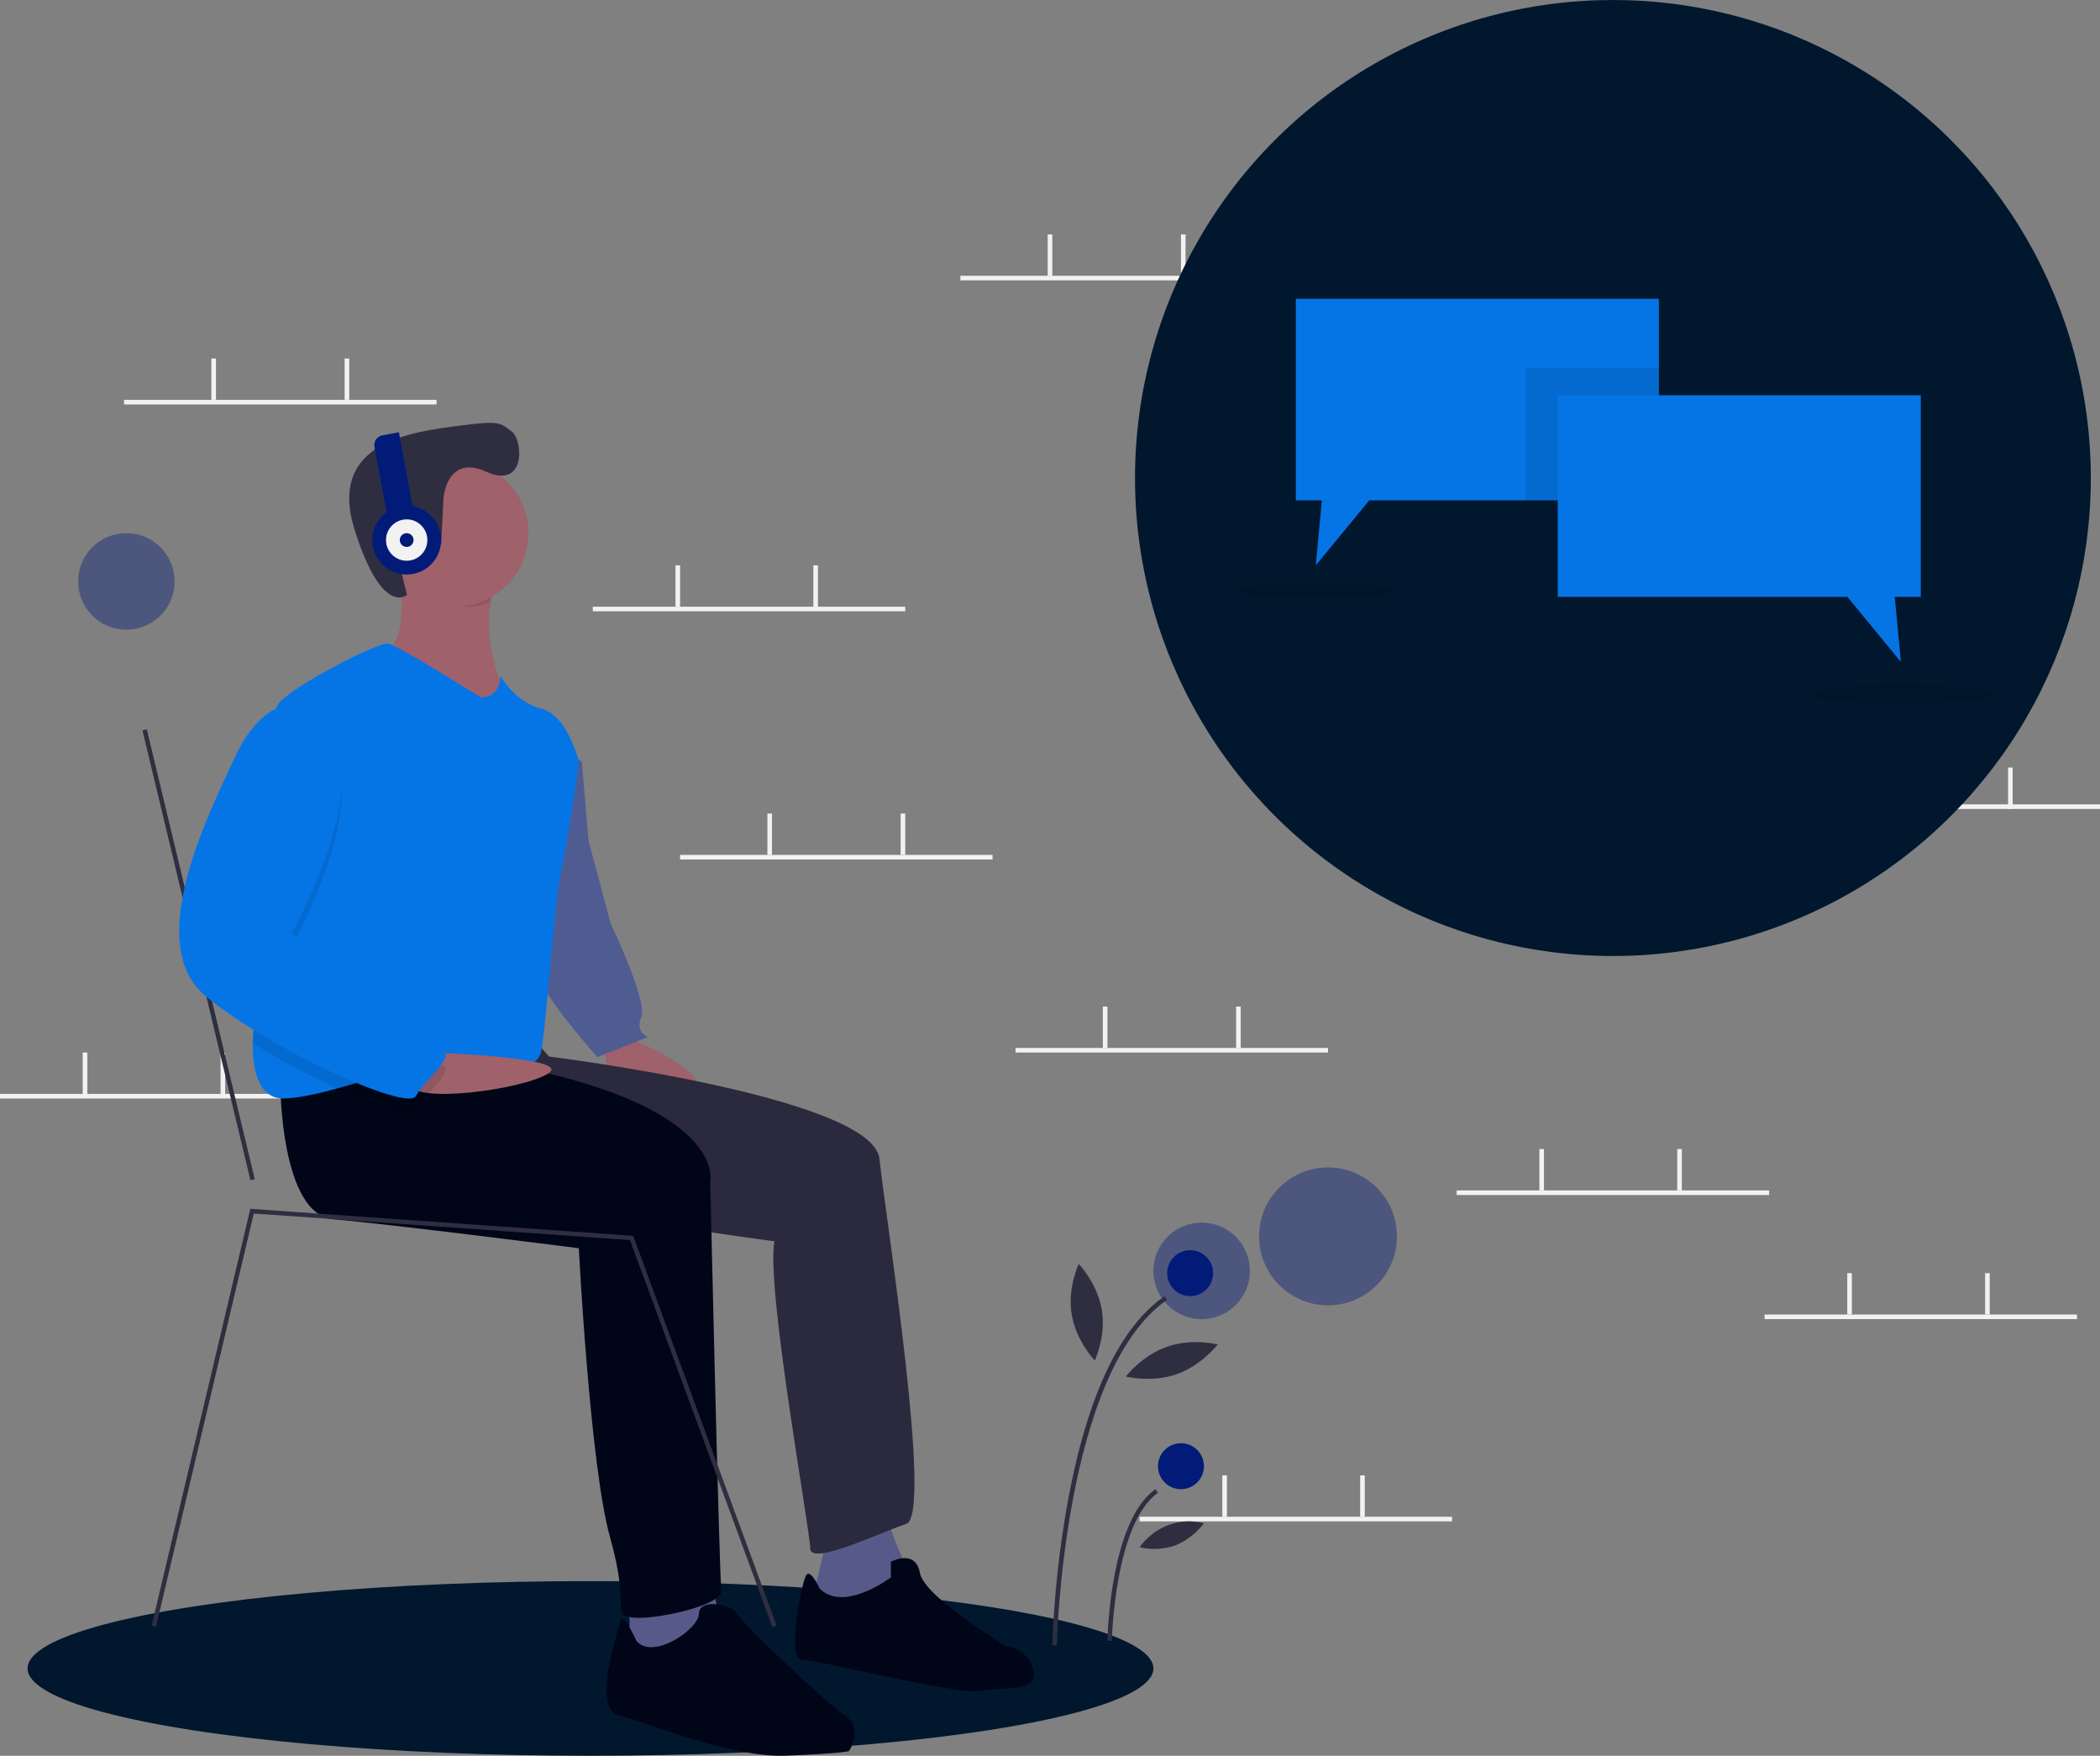 <svg xmlns="http://www.w3.org/2000/svg" width="457" height="382" viewBox="0 0 457 382">
  <rect x="0" y="0" width="457" height="382" fill="#808080" stroke="none"/>
  <g fill="none">
    <ellipse cx="128.5" cy="363" fill="#01172E" rx="122.5" ry="19"/>
    <rect width="68" height="1" x="27" y="87" fill="#F2F2F2"/>
    <rect width="1" height="9" x="46" y="78" fill="#F2F2F2"/>
    <rect width="1" height="9" x="75" y="78" fill="#F2F2F2"/>
    <rect width="68" height="1" x="209" y="60" fill="#F2F2F2"/>
    <rect width="1" height="9" x="228" y="51" fill="#F2F2F2"/>
    <rect width="1" height="9" x="257" y="51" fill="#F2F2F2"/>
    <rect width="68" height="1" x="248" y="330" fill="#F2F2F2"/>
    <rect width="1" height="9" x="266" y="321" fill="#F2F2F2"/>
    <rect width="1" height="9" x="296" y="321" fill="#F2F2F2"/>
    <rect width="68" height="1" x="384" y="286" fill="#F2F2F2"/>
    <rect width="1" height="9" x="402" y="277" fill="#F2F2F2"/>
    <rect width="1" height="9" x="432" y="277" fill="#F2F2F2"/>
    <rect width="68" height="1" x="389" y="175" fill="#F2F2F2"/>
    <rect width="1" height="9" x="408" y="167" fill="#F2F2F2"/>
    <rect width="1" height="9" x="437" y="167" fill="#F2F2F2"/>
    <rect width="68" height="1" x="148" y="186" fill="#F2F2F2"/>
    <rect width="1" height="9" x="167" y="177" fill="#F2F2F2"/>
    <rect width="1" height="9" x="196" y="177" fill="#F2F2F2"/>
    <rect width="68" height="1" x="317" y="259" fill="#F2F2F2"/>
    <rect width="1" height="9" x="335" y="250" fill="#F2F2F2"/>
    <rect width="1" height="9" x="365" y="250" fill="#F2F2F2"/>
    <rect width="68" height="1" x="221" y="228" fill="#F2F2F2"/>
    <rect width="1" height="9" x="240" y="219" fill="#F2F2F2"/>
    <rect width="1" height="9" x="269" y="219" fill="#F2F2F2"/>
    <rect width="68" height="1" x="129" y="132" fill="#F2F2F2"/>
    <rect width="1" height="9" x="147" y="123" fill="#F2F2F2"/>
    <rect width="1" height="9" x="177" y="123" fill="#F2F2F2"/>
    <rect width="68" height="1" y="238" fill="#F2F2F2"/>
    <rect width="1" height="9" x="18" y="229" fill="#F2F2F2"/>
    <rect width="1" height="9" x="48" y="229" fill="#F2F2F2"/>
    <circle cx="351" cy="104" r="104" fill="#01172E"/>
    <polygon fill="#2F2E41" points="42.728 157.413 43.698 157.413 43.72 258.062 42.75 258.061" transform="rotate(-13.486 43.224 207.737)"/>
    <path fill="#9F616A" d="M137.245,226 C137.245,226 157.049,234.044 150.77,238.776 C144.491,243.507 131.449,233.098 131.932,231.678 C132.415,230.259 130,226.946 130,226.946 L137.245,226 Z"/>
    <path fill="#575A88" d="M120.396,160 L126.625,165.833 L128.062,182.847 L132.854,200.833 C132.854,200.833 141,217.847 139.562,221.25 C138.125,224.653 141,225.625 141,225.625 L129.979,230 C129.979,230 118,216.389 118,213.472 C118,210.556 120.396,160 120.396,160 Z"/>
    <path fill="#0575E6" d="M120.396,160 L126.625,165.833 L128.062,182.847 L132.854,200.833 C132.854,200.833 141,217.847 139.562,221.25 C138.125,224.653 141,225.625 141,225.625 L129.979,230 C129.979,230 118,216.389 118,213.472 C118,210.556 120.396,160 120.396,160 Z" opacity=".1"/>
    <path fill="#575A88" d="M179.945,334.395 C179.945,334.395 177.506,345.628 177.018,346.605 C176.53,347.581 186.289,351 186.289,351 L198,342.698 C198,342.698 193.12,331.953 193.12,330 L179.945,334.395 Z"/>
    <path fill="#2F2E41" d="M116.071,226 L119.472,229.874 C119.472,229.874 189.928,238.589 191.385,252.146 C192.843,265.704 203.047,329.617 197.216,331.554 C191.385,333.491 176.322,340.754 176.322,336.88 C176.322,333.006 166.604,279.745 168.548,270.061 C168.548,270.061 84.488,259.409 82.544,247.304 C80.601,235.2 84.488,229.874 84.488,229.874 L116.071,226 Z"/>
    <path fill="#000518" d="M116.071,226 L119.472,229.874 C119.472,229.874 189.928,238.589 191.385,252.146 C192.843,265.704 203.047,329.617 197.216,331.554 C191.385,333.491 176.322,340.754 176.322,336.88 C176.322,333.006 166.604,279.745 168.548,270.061 C168.548,270.061 84.488,259.409 82.544,247.304 C80.601,235.2 84.488,229.874 84.488,229.874 L116.071,226 Z" opacity=".1"/>
    <path fill="#000518" d="M178.356,345.611 C178.356,345.611 176.416,341.247 175.446,342.701 C174.475,344.156 171.08,361.128 174.475,361.128 C177.871,361.128 208.915,368.886 213.28,367.916 C217.646,366.946 225.892,368.401 224.921,363.552 C223.951,358.703 219.101,358.218 219.101,358.218 C219.101,358.218 201.154,347.55 200.183,342.216 C199.213,336.883 193.878,339.792 193.878,339.792 L193.878,343.186 C193.878,343.186 183.692,350.945 178.356,345.611 Z"/>
    <path fill="#9F616A" d="M86.636,124.19 C86.636,124.19 89.974,140.628 82.822,142.078 C75.67,143.529 91.881,153.198 91.881,153.198 L102.371,159 L110,151.264 C110,151.264 103.086,137.002 108.331,126.366 C113.576,115.729 86.636,124.19 86.636,124.19 Z"/>
    <path fill="#9F616A" d="M110,151.264 L102.371,159 L91.881,153.198 C91.881,153.198 75.67,143.529 82.822,142.078 C87.423,141.145 87.681,134.009 87.285,129.039 C87.156,127.412 86.939,125.793 86.636,124.19 C86.636,124.19 113.576,115.729 108.331,126.366 C107.534,128.008 106.982,129.761 106.691,131.568 C105.084,141.126 110,151.264 110,151.264 Z"/>
    <polygon fill="#575A88" points="137 348.848 137 360 155.537 360 157 355.636 155.049 344"/>
    <path fill="#000518" d="M61,235.802 C61,235.802 61,264.326 72.635,265.293 C84.27,266.26 125.963,271.578 125.963,271.578 C125.963,271.578 128.387,318.957 132.75,334.428 C137.113,349.898 133.235,350.865 137.113,351.832 C140.991,352.799 157.474,349.415 156.99,346.031 C156.505,342.647 154.566,257.074 154.566,257.074 C154.566,257.074 158.929,238.702 100.753,230 L61,235.802 Z"/>
    <path fill="#000518" d="M138.475,356.95 C138.475,356.95 135.553,350.57 135.066,352.533 C134.579,354.496 128.736,371.672 134.579,373.144 C140.423,374.617 158.928,382.469 171.102,381.978 C183.276,381.487 184.737,380.996 184.737,380.996 C184.737,380.996 188.146,376.089 183.763,373.144 C179.38,370.2 161.363,353.024 160.389,351.061 C159.415,349.098 152.11,347.625 152.11,351.061 C152.11,354.496 141.884,361.366 138.475,356.95 Z"/>
    <path fill="#000" d="M108.304,125.506 C107.484,127.192 106.916,128.991 106.617,130.845 C104.176,132.338 102.544,131.956 99.48,131.956 C94.936,131.956 93.103,126.077 90.167,123.026 C89.936,120.193 86,123.274 86,123.274 C86,123.274 113.696,114.591 108.304,125.506 Z" opacity=".1"/>
    <circle cx="99" cy="116" r="16" fill="#9F616A"/>
    <path fill="#0575E6" d="M126,165.795 C126,165.795 123.575,183.246 122.12,189.548 C120.665,195.85 118.724,224.935 117.754,228.813 C116.784,232.691 110.964,233.66 99.323,232.206 C98.592,232.114 97.857,232.059 97.121,232.041 C89.952,231.813 81.75,234.494 74.159,236.598 C69.794,237.81 65.627,238.828 61.975,238.992 C56.445,239.245 54.825,233.117 55.015,226.486 C55.194,220.315 56.945,213.698 58.58,211.362 C61.524,207.154 58.628,169.378 59.715,156.92 L59.715,156.915 C59.879,155.015 60.137,153.706 60.52,153.192 C63.43,149.314 82.346,139.619 84.466,140.012 C86.581,140.404 104.658,151.738 104.658,151.738 C109.024,151.738 108.883,147.007 108.883,147.007 C108.883,147.007 111.934,152.707 117.754,154.161 C123.575,155.616 126,165.795 126,165.795 Z"/>
    <path fill="#9F616A" d="M93.489,229 C93.489,229 124.848,229.956 119.354,233.523 C113.861,237.089 89.521,240.352 89.034,235.691 C88.547,231.031 93.489,229 93.489,229 Z"/>
    <path fill="#000" d="M96.998,232.567 C97.1,234.431 92.103,238.63 90.487,241.47 C89.592,243.043 82.664,240.97 74.095,237.13 C67.521,234.169 61.142,230.787 55,227.004 C55.179,220.824 56.926,214.197 58.556,211.857 C61.493,207.643 58.604,169.811 59.688,157.335 L59.688,157.33 C59.946,157.198 60.215,157.088 60.491,157 L66.297,157 C86.132,166.224 63.394,206.032 63.394,206.032 C63.394,206.032 93.389,230.79 96.292,231.761 C96.684,231.836 96.975,232.168 96.998,232.567 L96.998,232.567 Z" opacity=".1"/>
    <path fill="#0575E6" d="M66.362,154 L60.57,154 C60.57,154 55.26,155.456 50.916,165.166 C46.572,174.875 30.643,204.973 44.641,216.624 C58.639,228.275 88.566,241.868 90.496,238.47 C92.427,235.071 99.185,229.731 96.289,228.76 C93.393,227.789 63.466,203.031 63.466,203.031 C63.466,203.031 86.152,163.224 66.362,154 Z"/>
    <path fill="#2F2E41" d="M96.514,108.349 C96.514,108.349 97.214,98.711 105.845,102.641 C114.476,106.571 113.913,95.739 111.305,93.824 C108.696,91.91 108.779,91.437 99.239,92.717 C89.7,93.998 71.179,96.168 77.168,115.256 C83.156,134.344 88.58,129.433 88.58,129.433 C88.58,129.433 83.82,112.257 88.643,115.529 L93.466,118.802 L96.011,118.265 L96.514,108.349 Z"/>
    <polygon fill="#2F2E41" points="168.088 354 137.101 269.803 55.228 264.027 33.945 353.944 33 353.721 54.473 263 54.885 263.03 137.796 268.878 137.905 269.173 169 353.665"/>
    <circle cx="289" cy="269" r="15" fill="#021B79" opacity=".4"/>
    <circle cx="261.5" cy="276.5" r="10.5" fill="#021B79" opacity=".4"/>
    <circle cx="27.5" cy="126.5" r="10.5" fill="#021B79" opacity=".4"/>
    <path fill="#2F2E41" d="M229.981 358L229 357.981C229.379 347.274 230.543 336.607 232.481 326.064 236.721 303.49 243.772 288.665 253.437 282L254 282.788C231.422 298.357 229.992 357.405 229.981 358zM241.957 357L241 356.981C241.021 355.92 241.619 330.912 251.451 324L252 324.784C242.565 331.417 241.962 356.745 241.957 357z"/>
    <circle cx="259" cy="277" r="5" fill="#021B79"/>
    <circle cx="257" cy="319" r="5" fill="#021B79"/>
    <path fill="#2F2E41" d="M239.781 285.014C240.741 290.813 238.238 296 238.238 296 238.238 296 234.179 291.785 233.219 285.986 232.259 280.187 234.762 275 234.762 275 234.762 275 238.821 279.215 239.781 285.014zM256.013 298.999C250.491 300.922 245 299.482 245 299.482 245 299.482 248.464 294.924 253.987 293.001 259.509 291.078 265 292.518 265 292.518 265 292.518 261.536 297.076 256.013 298.999zM255.709 336.259C253.213 337.105 250.555 337.229 248 336.618 251.313 332.066 256.795 330.037 262 331.436 260.331 333.611 258.161 335.274 255.709 336.259z"/>
    <path fill="#021B79" d="M85.017,94.41 L88.661,94.411 L88.665,114.262 L82.849,114.261 L82.846,96.579 C82.846,95.381 83.818,94.41 85.017,94.41 Z" transform="rotate(-10.466 85.755 104.336)"/>
    <circle cx="88.5" cy="117.5" r="7.5" fill="#021B79"/>
    <circle cx="88.5" cy="117.5" r="4.5" fill="#F2F2F2"/>
    <circle cx="88.5" cy="117.5" r="1.5" fill="#021B79"/>
    <polygon fill="#0575E6" points="361 65 361 108.866 297.978 108.866 286.335 123 287.665 108.866 282 108.866 282 65"/>
    <rect width="29" height="29" x="332" y="80" fill="#000" opacity=".1"/>
    <polygon fill="#0575E6" points="339 86 418 86 418 129.866 412.334 129.866 413.665 144 402.023 129.866 339 129.866"/>
    <ellipse cx="286.5" cy="128.5" fill="#000" opacity=".1" rx="17.5" ry="1.5"/>
    <ellipse cx="414" cy="151" fill="#000" opacity=".1" rx="20" ry="2"/>
  </g>
</svg>
